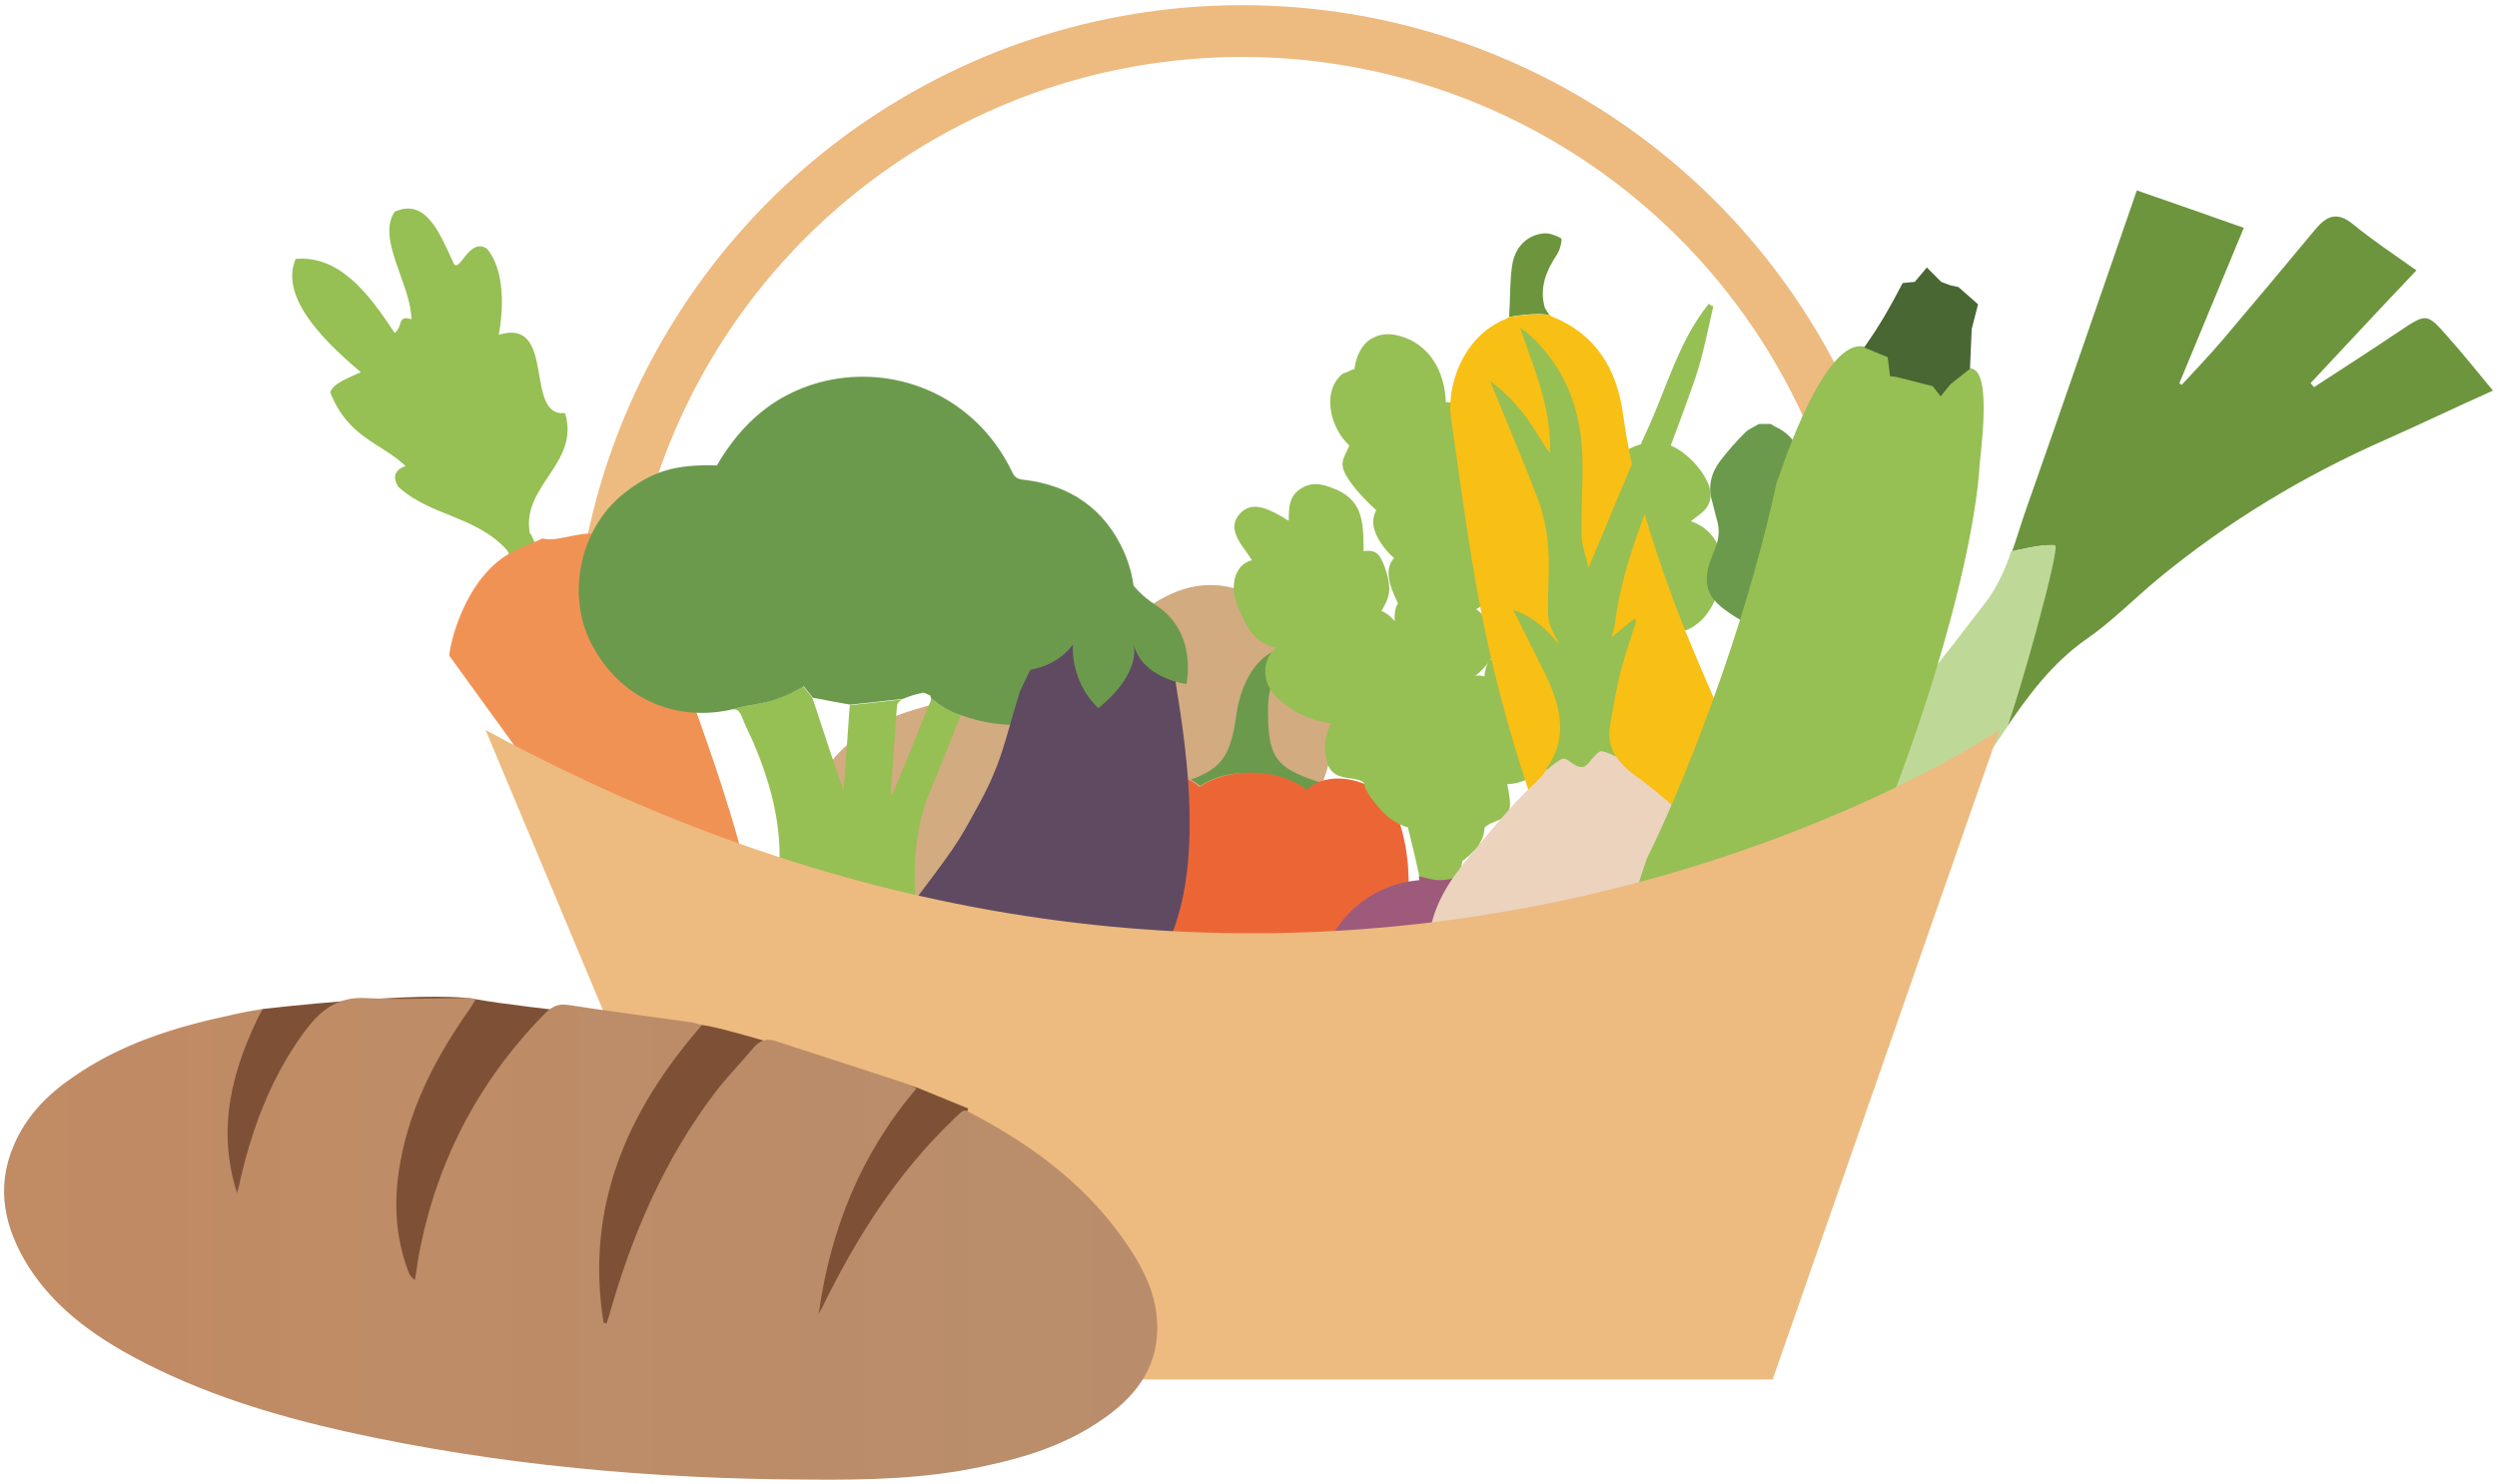 <?xml version="1.0" encoding="UTF-8" standalone="no"?>
<svg width="434px" height="258px" viewBox="0 0 434 258" version="1.1" xmlns="http://www.w3.org/2000/svg" xmlns:xlink="http://www.w3.org/1999/xlink" xmlns:sketch="http://www.bohemiancoding.com/sketch/ns">
    <!-- Generator: Sketch 3.3.3 (12081) - http://www.bohemiancoding.com/sketch -->
    <title>Untitled 2</title>
    <desc>Created with Sketch.</desc>
    <defs>
        <linearGradient x1="0.096%" y1="49.962%" x2="100.042%" y2="49.962%" id="linearGradient-1">
            <stop stop-color="#C18B63" offset="0%"></stop>
            <stop stop-color="#B98D6C" offset="100%"></stop>
        </linearGradient>
    </defs>
    <g id="Page-1" stroke="none" stroke-width="1" fill="none" fill-rule="evenodd" sketch:type="MSPage">
        <g id="panier" sketch:type="MSLayerGroup" transform="translate(0, 5)">
            <path d="M148.8,123.2 C157.8,116.4 172.2,116.4 182.4,112.2 C195.4,106.8 202.7,91.2 218.4,98.7 C245,111.3 227.4,142.3 213.5,156.6 C203.5,166.9 181.4,171.5 167.3,171.2 C151.2,170.8 140.7,162.8 139.6,146.5 C138.8,134.8 142.6,127.9 148.8,123.2 L148.8,123.2 Z" id="XMLID_7_" fill="#D2AB80" sketch:type="MSShapeGroup"></path>
            <circle id="XMLID_2_" stroke="#EDBA80" stroke-width="9" sketch:type="MSShapeGroup" cx="215.9" cy="112.2" r="111.8"></circle>
            <g id="XMLID_7769_" transform="translate(50, 31)" sketch:type="MSShapeGroup">
                <path d="M39.1,61.4 C38.9,61.1 38.3,59.9 38.1,59.6 C32.6,53.6 24.9,53.8 19.2,48.6 C18.2,46.9 18.6,45.7 20.5,45 C16.1,40.9 10.5,40.1 7.4,32.2 C7.9,30.6 10.6,29.7 12.7,28.7 C8.3,24.9 -1.8,16.3 1.4,9 C8.9,8.4 13.9,14.7 18.6,21.9 C20.1,20.7 19,18.7 21.5,19.5 C21.5,13.6 15.4,5.5 18.6,0.8 C24,-1.6 26.4,4.4 28.9,9.9 C30,11.3 31.5,5.3 34.6,7.2 C37.8,10.9 37.5,17.8 36.7,22.2 C46.8,19.1 41,36.6 48.2,35.8 C50.9,44.5 40.5,48.5 42.1,56.7 C42.7,57.3 42.7,58.4 43.3,58.5 L39.1,61.4 L39.1,61.4 Z" id="XMLID_7786_" fill="#96BF54"></path>
                <path d="M44.3,57.6 C47.4,58.4 51.3,55.7 55.8,57.2 C57.2,57.7 58.3,59.7 59.8,60.6 L70.2,85.4 C77.7,106.4 84.7,127.3 82.3,144.8 C66.9,137 55.9,117 43.9,99.8 L28.1,78 C28.1,76.3 30.7,64.3 39.1,59.9 L44.3,57.6 L44.3,57.6 Z" id="XMLID_7783_" fill="#F19255"></path>
            </g>
            <g id="XMLID_274_" transform="translate(100, 60)" sketch:type="MSShapeGroup">
                <g id="XMLID_2834_">
                    <g id="XMLID_2835_">
                        <path d="M67,59.3 C65,58.7 63,57.3 61.8,56.4 C61.8,56.6 61.8,56.9 61.7,57 C61.4,57.7 61.1,58.4 60.8,59.2 C58.9,63.8 57.1,68.4 55.2,72.9 C55.2,73 55,73 54.8,73.2 C55.1,68.4 55.5,63.7 55.8,59.1 C55.8,58.6 55.9,58.2 55.9,57.7 C55.9,57.3 56.4,56.8 56.8,56.6 L47.7,57.6 C47.7,58 47.6,58.5 47.6,58.9 C47.3,63.3 47,67.8 46.6,72.5 C45,67.8 43.5,63.3 42,58.7 C41.7,57.9 41.5,57.1 41.2,56.3 C41.2,56.3 41.2,56.3 39.6,54.3 C33.5,57.9 30.8,57.1 27.3,58.3 L27.7,58.3 L27.7,58.3 C28.3,58.4 28.6,58.8 28.9,59.5 C29.5,61.1 30.3,62.6 31,64.2 C34,71.3 36,78.7 35.4,86.6 C35.1,90.6 34.7,94.6 34.3,98.6 C34.1,100.9 35.1,102.6 37.3,102.6 C43.7,102.7 50.2,102.7 56.6,102.6 C58.6,102.6 59.8,101.1 59.7,99 C59.7,98.2 59.6,97.3 59.5,96.5 C58.7,88.4 58.4,80.4 61.6,72.7 C63.5,68.2 65.2,63.7 67,59.3 L67,59.3 Z" id="XMLID_7619_" fill="#96BF54"></path>
                        <path d="M88.2,56.9 C81.7,61.5 74.8,62.1 67,59.3 C65,58.7 63,57.3 61.8,56.4 C61.8,56.2 61.7,56 61.7,55.9 C61.4,55.8 61.1,55.6 60.8,55.5 C60.6,55.4 60.3,55.4 60.1,55.5 C59,55.7 57.9,56.1 56.9,56.5 L47.8,57.5 L44.5,56.9 L43,56.6 L41.3,56.3 C41.3,56.3 41.3,56.3 39.7,54.3 C33.6,57.9 30.9,57.1 27.4,58.3 C27.2,58.3 27.1,58.3 26.9,58.4 C17,60.5 7.8,56.2 3,47.3 C-1.7,38.7 0.7,27 8.3,20.9 C13.3,16.9 17.3,15.7 24.6,15.9 C26.7,12.3 29.3,9 32.6,6.4 C42.1,-1.1 55.9,-1.5 66,5.4 C70.4,8.4 73.6,12.3 75.9,17 C76.3,17.9 76.8,18.3 77.9,18.4 C86,19.3 92,23.5 95.3,30.8 C99.8,40.9 95.9,51.4 88.2,56.9 L88.2,56.9 Z" id="XMLID_2869_" fill="#6B9A4C"></path>
                    </g>
                </g>
            </g>
            <g id="XMLID_1251_" transform="translate(190, 107)" sketch:type="MSShapeGroup">
                <path d="M39.9,24.2 C39,24.4 37.6,26.5 36.7,26.9 C33,22.3 24.6,20.7 18.6,24.6 C18.1,24.2 17.5,23.8 17,23.5 C22.3,21.6 23.9,19.4 24.9,12.2 C25.9,5.1 30.3,-1.4 37.6,1 C40.8,2.8 37.8,8 34.2,6.2 C30.6,4.4 30.3,9.4 30.4,12.3 C30.4,20.6 32.7,21.7 39.9,24.2 L39.9,24.2 Z" id="XMLID_1307_" fill="#6B9A4C"></path>
                <path d="M40.8,78.3 C38.4,79.5 35.1,78.8 32.3,77.6 C32.1,77.9 31.9,78.3 31.8,78.5 C29.5,81.4 25.7,80 23.7,78.9 L23.7,78.9 C23.4,78.7 23.1,78.6 22.9,78.4 C22.6,78.2 22.3,78.1 22.2,78 C20.1,79.8 18.5,80.5 14.2,78.3 C9.6,75.9 -5.5,48.9 2.4,29.2 C3.4,25.3 10.7,20.4 16.9,23.7 L16.9,23.7 C17.5,24 18,24.4 18.5,24.8 C23.4,21.4 32.1,21.4 37.1,25.3 C42.2,20.6 51.9,25.3 52.6,29.2 C60.5,48.9 45.4,75.9 40.8,78.3 L40.8,78.3 Z" id="XMLID_1310_" fill="#EC6635"></path>
            </g>
            <g id="XMLID_1253_" transform="translate(152, 90)" sketch:type="MSShapeGroup">
                <path d="M27.1,21.4 C26.8,22.1 25.5,24.6 25.2,25.4 C22.5,34.2 22.1,37.8 17.6,45.8 C14.3,51.8 14.6,51.5 4,65.5 C-7.6,83.6 14.5,92 14.5,92 C26.2,95.7 36.1,87.6 36.1,87.6 C36.1,87.6 47.1,80.9 52.3,65.7 C56.9,52.2 54,33.9 52.3,23.4 C38.8,2.6 30.2,21.2 27.1,21.4 L27.1,21.4 Z" id="XMLID_271_" fill="#5F4A62"></path>
                <path d="M24.3,21.6 C24.3,21.6 25.7,13.3 31.2,10 C35.8,7.3 37.4,4.1 38,2.1 C38.3,1 39.3,0.3 40.4,0.3 L40.4,0.3 C41.7,0.3 42.9,1.3 43.1,2.6 C43.4,4.5 44.6,7.4 48.9,10.2 C56.3,15 54.2,23.9 54.2,23.9 C54.2,23.9 46.5,23 45,16.9 C45,16.9 46.7,21.8 38.9,28.1 C33.8,23.2 34.5,17 34.5,17 C34.5,17 31.5,21.8 24.3,21.6 L24.3,21.6 Z" id="XMLID_1188_" fill="#6B9A4C"></path>
            </g>
            <g id="XMLID_122_" transform="translate(214, 53)" sketch:type="MSShapeGroup">
                <path d="M82.3,49.2 C79.4,52.5 76.1,52.3 72.8,52.2 C71.4,52.2 70,52.1 68.6,52.3 C68.9,52.7 69.2,53.2 69.6,53.7 C70.8,55.4 72.2,57.2 71.9,58.9 C71.6,60.3 69.6,61.5 68.3,62.2 C68.1,62.3 68,62.4 67.9,62.4 C65.4,63.9 63,64.5 59.5,64.7 C58.7,64.7 57.9,64.6 57.1,64.6 C56.6,64.6 56.2,64.5 55.7,64.5 C56.6,66.1 57.5,67.8 57.7,69.4 C58.1,71.7 57.3,73.5 55.3,75.1 C51.9,77.7 49.6,78.3 48,78.3 C48,78.6 48.1,79.1 48.2,79.5 C48.4,80.8 48.7,82.2 48.1,83.2 C47.6,84.1 46.7,84.5 45.9,84.8 C45.5,85 45.1,85.1 44.8,85.3 C44,85.8 44,85.8 44,86.2 C44,86.5 43.9,86.8 43.8,87.3 C43.7,87.7 43.4,88.2 43.2,88.6 C43.1,88.8 43,89.1 42.9,89.2 C42.9,89.3 42.7,89.5 42.3,89.8 L42.3,89.8 L42.1,90 C42.1,90 42.1,90 42,90.1 C41.9,90.1 41.9,90.2 41.8,90.3 L41.6,90.5 C41.5,90.6 41.4,90.6 41.4,90.7 C41.4,90.8 41.2,90.9 41.1,90.9 C40.8,91.2 40.6,91.4 40.4,91.5 C40.3,91.6 40.3,91.6 40.2,91.6 L40.2,91.6 C39.2,96.3 38.5,99.8 38.3,101.2 L38.2,101.2 C38,101.2 37.8,101.2 37.5,101.1 L36.5,101 C36,101 35.5,100.9 35.1,100.9 L34.6,100.9 L34,100.9 C33.5,98 32.4,92.5 30.7,85.8 L30.7,85.8 C30.4,85.8 28.2,85.1 26.3,83.1 C25.2,81.9 24.1,80.5 23.6,79.6 C23.4,79.2 23.1,78.6 23.1,78.1 C22.5,77.6 21.6,77.4 20.7,77.3 C19.1,77.1 17.2,76.8 16.6,74.3 C16,72.1 16.3,69.6 17.4,67.7 C15.6,67.6 13.5,66.9 11.4,65.8 C8.8,64.4 6.9,62.5 6.3,60.8 C5.7,59.2 5.8,57.6 6.5,56.2 C6.8,55.6 7.3,55 7.8,54.6 C6.3,54.3 5,53.6 4,52.5 C2.7,51.1 1.9,49.2 1,47.1 C0.3,45.4 0.1,42.8 1.3,41 C1.8,40.2 2.7,39.6 3.6,39.4 C3.3,38.9 3,38.5 2.6,37.9 C1.2,36 -0.7,33.4 1.7,31.1 C3.9,28.9 7,30.8 9.3,32.1 C9.5,32.3 9.8,32.4 10,32.5 L10,32.4 C10,30.2 10,27.9 12.7,26.6 C14.4,25.8 15.9,26.2 17.5,26.8 C22.8,28.7 22.9,32.6 23,36.6 L23,37.8 L23.1,37.8 C23.8,37.7 24.7,37.7 25.3,38.2 C26.4,39 27.2,42.2 27.3,42.8 C27.8,45.2 27.1,46.4 26.3,47.9 C26.2,48 26.2,48.1 26.1,48.2 C26.9,48.5 27.8,49.2 28.4,50 L28.4,49.4 C28.4,48.6 28.5,47.5 29,46.9 C29,46.9 28.9,46.8 28.9,46.7 C27.9,44.6 26.3,41.2 28.3,39 C26.9,37.8 25,35.5 24.7,33.2 C24.6,32.3 24.8,31.4 25.2,30.7 C23.9,29.5 21.4,27.1 20,24.7 C18.9,22.8 19.4,21.9 19.9,20.8 C20.1,20.4 20.3,20 20.5,19.5 L20.5,19.4 C17.6,16.8 16,11.4 18.3,8.1 C19,7.2 19.2,7 19.8,6.8 C20,6.7 20.2,6.7 20.5,6.5 C20.9,6.3 21.2,6.2 21.4,6.2 C21.4,6 21.5,5.7 21.6,5.1 C22.1,3 23.2,1.4 24.7,0.7 C26.2,-0.1 28.1,-0.1 30.2,0.7 C34.5,2.3 37.1,6.5 37.3,11.9 C38,12 38.6,11.9 39.1,11.9 C40.3,11.8 41.5,11.7 43.2,13 C45.3,14.7 45.6,17.3 45.9,19.7 L46,20.1 C46.4,23.2 46.3,25.6 44.6,28.3 L44.4,28.6 C44,29.1 43.7,29.7 43.4,30.2 C44.4,30.1 45.3,30.4 46.3,31 C48.2,32.3 49.8,35 49.9,37.3 C50,39.6 48.7,41.2 47.5,42.7 C47.3,43 47,43.3 46.8,43.5 C46.6,43.8 46.4,44 46.2,44.3 C45.2,45.7 44.2,47 42.6,47.9 C44.5,49.3 46.3,52.4 45.8,54.9 C45.7,55.6 45.3,56.3 44.9,56.9 C44.2,57.9 43.3,58.8 42.4,59.5 C42.9,59.4 43.4,59.4 44,59.6 C44.1,58.6 44.3,57.6 44.9,56.9 C45.2,56.5 45.7,56.1 46.4,55.9 C46.4,55 46.2,54 45.9,53 C45.5,51 45,49 46,47.6 C46.5,46.8 47.5,46.4 48.8,46.1 C48.8,42.6 49.8,41.1 52.9,40.2 L52.9,38 C52.8,35.3 52.7,32.6 54.5,30.1 C55.7,28.5 57.8,26.8 59.8,26.9 C60.5,27 61.3,27.2 62,28.1 C63.1,25.4 65.9,22.4 67.8,20.9 C70.2,19.1 73.1,18.5 75.9,19.3 C77.4,19.7 79.3,21.1 80.8,22.8 C81.8,24 83.5,26.2 83.3,28.5 C83.1,30.2 81.9,31.1 80.8,31.9 C80.5,32.1 80.2,32.4 79.9,32.6 C82.4,33.5 84.1,35.2 85,37.8 C85.8,41.8 84.8,46.2 82.3,49.2 L82.3,49.2 Z" id="XMLID_210_" fill="#96BF54"></path>
                <path d="M53.4,114.1 C53.4,124.5 44.9,133 34.5,133.2 C31.5,135.2 32.2,140.7 32.2,140.7 C34.8,151.1 29.1,152 30.7,150.5 C32.4,149 32.6,144.2 29.6,140.8 C27.7,138.7 28.6,134.9 29.5,132.5 C21.2,130.4 15.1,122.9 15.1,114 C15.1,104 22.8,95.8 32.7,95 L32.6,94.3 C32.6,94.3 34.6,94.9 35.9,95 C37.5,95.1 39.6,94.4 39.6,94.4 L39.3,95.6 C47.4,97.9 53.4,105.3 53.4,114.1 L53.4,114.1 Z" id="XMLID_484_" fill="#9E5A7A"></path>
            </g>
            <g id="XMLID_68_" transform="translate(296, 68)" sketch:type="MSShapeGroup">
                <path d="M27.2,32.8 C27,33.5 27,34.3 27,35.1 C27,37.7 26.8,40.2 26,42.7 C25.7,43.4 25.8,44.3 25.8,45.1 C25.8,45.6 25.9,46 25.9,46.5 C26.4,49.7 25.7,52.7 23.6,55.2 C22.9,56 22.5,57 21.8,58 C19.6,57.4 16.9,58 16.9,58 C17.2,56.5 17.6,54.9 17.9,53.4 C18.3,51.4 17.6,49.8 15.9,48.7 C15,48.1 14.1,47.4 13.1,46.8 C11.1,45.5 9.9,43.6 9.4,41.2 C9.2,40.1 8.9,39 8.7,37.9 C8.4,36.5 7.7,35.4 6.4,34.7 C5.5,34.2 4.6,33.6 3.8,33 C0.7,30.7 1.02140518e-14,28.4 1.2,24.7 C1.5,23.8 1.9,22.9 2.2,22.1 C2.8,20.5 2.9,18.9 2.4,17.3 C2.1,16.3 1.9,15.3 1.6,14.2 C0.8,11.6 1.4,9.2 3,7.1 C4.3,5.4 5.8,3.7 7.3,2.2 C7.9,1.6 8.9,1.2 9.7,0.7 L11.8,0.7 C12,0.8 12.2,1 12.4,1.1 C14.5,2 15.9,3.5 16.9,5.6 C18.6,9.6 20.4,13.5 22.1,17.5 C22.5,18.4 23,19.3 23.6,20.1 C23.9,20.6 24.3,21.2 24.8,21.6 C27.8,24.9 28.5,28.6 27.2,32.8 L27.2,32.8 Z" id="XMLID_971_" fill="#6B9A4C"></path>
                <path d="M34.6,70 C34.6,78.9 27.4,86.2 18.4,86.3 C15.8,88 16.4,92.7 16.4,92.7 C18.6,101.6 13.7,102.4 15.1,101.1 C16.5,99.8 16.7,95.7 14.1,92.9 C12.5,91.1 13.3,87.9 14,85.8 C6.9,84 1.7,77.6 1.7,70.1 C1.7,61.3 8.7,54.1 17.5,53.9 L18,53.9 L18.5,53.9 L19.7,54 L20.5,54.1 L21.1,54.1 L21.2,54.1 C28.9,55.5 34.6,62 34.6,70 L34.6,70 Z" id="XMLID_73_" fill="#5F4A62"></path>
            </g>
            <g id="XMLID_1311_" transform="translate(278, 28)" sketch:type="MSShapeGroup">
                <path d="M155.3,34.9 C148.8,37.8 142.8,40.7 136.7,43.4 C122.4,49.7 109.1,57.7 97,67.7 C92.8,71.2 89,75.1 84.5,78.2 C78.7,82.3 74.6,87.8 70.8,93.4 C72.4,89.9 78.5,62.3 77.6,61.9 C76.6,61.6 71.7,62.9 71.7,62.9 C72.6,60.4 73.3,57.9 74.2,55.4 C80.6,37.2 86.9,18.9 93.4,0.1 C99.8,2.3 105.7,4.4 112,6.6 C108.2,15.7 104.5,24.7 100.8,33.6 C100.9,33.7 101,33.8 101.2,33.9 C103.6,31.3 106,28.8 108.3,26.1 C113.7,19.7 119.1,13.3 124.4,6.9 C126.4,4.5 128.2,3.7 131,6 C134.3,8.7 137.9,11.1 142,14 C135.7,20.6 129.7,27.1 123.6,33.6 C123.8,33.8 124,34.1 124.2,34.3 C129.1,31.1 134.1,27.9 139,24.6 C143.8,21.4 143.8,21.4 147.5,25.6 C150,28.4 152.4,31.4 155.3,34.9 L155.3,34.9 Z" id="XMLID_7776_" fill="#6D953E"></path>
                <path d="M70.8,93.4 C70.8,93.5 70.7,93.5 70.7,93.6 C68.5,96.9 66.3,100.1 63.9,103.2 C52.6,117.8 41.7,132.7 30.9,147.7 C28,151.7 25.8,156.4 23.3,160.7 C22.9,161.3 22.5,162 22.1,162.6 C21,163.9 7.7,167.6 6,167.1 C4.8,166.7 3.2,166.6 3.1,165 C3,164.3 3.2,163.5 3,162.8 C2.7,161.8 1.6,161.2 0.8,160.5 C0.7,160.4 0.6,160.3 0.5,160.1 C0.4,159.8 0.6,159.6 0.7,159.3 C1.7,157.7 2.2,155.8 2.2,153.9 C2.2,152.3 1.9,150.3 2.8,148.8 C3.4,147.6 4,146.1 5.1,145.4 C12.7,140.6 17.7,133.4 23.1,126.7 C38,108.5 52.9,90.3 67.2,71.6 C69.1,69.1 70.5,66 71.6,62.8 C71.6,62.8 78.3,61.4 79.2,61.8 C80.2,62.2 72.4,89.9 70.8,93.4 L70.8,93.4 Z" id="XMLID_7778_" fill="#BED997"></path>
                <path id="XMLID_7735_" fill="#000000" d="M70.8,93.4 C70.8,93.5 70.7,93.6 70.7,93.6 L70.7,93.6 C70.7,93.5 70.8,93.4 70.8,93.4 L70.8,93.4 Z"></path>
            </g>
            <g id="XMLID_32_" transform="translate(252, 35)" sketch:type="MSShapeGroup">
                <path d="M17.4,14.8 C15.2,14.2 10.3,15.1 10.3,15.1 C10.5,12.1 10.4,9.1 10.8,6.3 C11.2,3.4 12.9,1.1 16,0.6 C17.1,0.4 18.4,0.9 19.3,1.4 C19.6,1.5 19.2,3.3 18.7,4.1 C16.8,7 15.5,9.9 16.5,13.5 C16.7,13.8 17,14.4 17.4,14.8 L17.4,14.8 Z" id="XMLID_99_" fill="#6D953E"></path>
                <path d="M52.2,138.4 C46.3,138.9 40.4,138.5 35.3,135.3 C32.6,133.6 30.1,131.1 28.2,128.5 C23.5,122.3 20.3,115.3 17.5,108.1 C11.7,92.9 7.3,77.3 4.5,61.3 C2.8,51.8 1.6,42.2 0.2,32.7 C-0.6,27 2.3,18.5 9.6,15.5 C9.9,15.4 10.1,15.2 10.3,15.1 C10.3,15.1 15.2,14.3 17.4,14.8 C17.5,14.9 17.6,14.9 17.7,15 C25.4,18.1 29,24.1 30.1,32 C31.6,43 34.9,53.5 38.7,63.9 C41.6,71.8 45.1,79.5 48.4,87.2 C50.9,93 55.2,97.5 59.3,102 C62.8,105.9 65.6,110.1 67.1,115.3 C69.8,124.6 64.2,137.4 52.2,138.4 L52.2,138.4 Z" id="XMLID_91_" fill="#F8BF14"></path>
            </g>
            <g id="XMLID_4_" transform="translate(248, 47)" sketch:type="MSShapeGroup">
                <path d="M49.8,1.2 C48.8,5.5 48,9.8 46.6,13.9 C44,21.4 41.1,28.8 38.3,36.2 C35.8,42.7 33.6,49.3 32.7,56.3 C32.6,57.2 32.3,58 32.1,58.8 L36,55.6 C36.1,55.7 36.3,55.8 36.4,55.9 C35.5,58.8 34.5,61.6 33.7,64.6 C32.9,67.8 32.4,71 31.8,74.3 C31.5,76.3 31.9,78 32.8,79.4 C26.5,87.7 21.3,81.1 20.7,81.7 C24.7,76.3 23.3,70.6 20.3,64.6 C18.6,61.2 16.9,57.8 15,54 C20.8,55.9 23.7,61.5 22.8,59.6 C22.1,58.2 21.2,56.7 21.1,55.1 C20.9,51.2 21.4,47.2 21.1,43.2 C20.9,40.4 20.3,37.4 19.3,34.7 C16.6,27.7 13.6,20.7 11,14.2 C11.9,15 13.4,16.1 14.7,17.5 C16,18.9 17.2,20.3 18.2,21.9 C19.3,23.5 20.2,25.2 21.4,26.8 C21.7,19.1 18.7,12.2 16.2,5 C16.6,5.3 17.1,5.5 17.5,5.9 C23.7,11.4 26.6,18.5 27,26.6 C27.2,31.4 26.8,36.3 26.9,41.1 C26.9,42.8 27.6,44.4 28.1,46.7 C31.6,38.5 34.6,30.8 38.1,23.2 C41.6,15.7 43.7,7.4 49,0.8 C49.3,1.1 49.6,1.2 49.8,1.2 L49.8,1.2 Z" id="XMLID_6_" fill="#96BF54"></path>
                <path d="M50.4,96.5 C56.8,105.3 58.7,114.7 53.7,124.8 C51.4,129.6 47.6,133.1 43.1,135.8 C41.3,136.9 39.3,137.5 37.4,138.5 C36.5,139 35.8,139.7 35,140.4 C34.9,140.3 34.7,139.8 34.4,139.3 C34.3,139.3 34.1,139.4 34,139.4 C34,140.1 34.1,140.7 34.1,141.4 C33.9,141.3 33.8,141.2 33.6,141.2 C33.4,141.6 33.2,142 32.9,142.6 C32.1,141.8 31.3,141 30.3,139.9 C30,141.1 29.6,142.2 29.3,143.2 C29.1,143.2 28.9,143.2 28.7,143.3 C28.6,142.5 28.4,141.6 28.3,140.5 C27.6,141.6 27.1,142.5 26.5,143.5 C26.1,142.6 25.8,141.9 25.6,141.5 C24.6,141.6 23.8,141.6 23,141.7 C23.1,141.3 23.2,140.9 23.3,140.3 C22.9,140.5 22.5,140.7 22,141 C22.2,140.5 22.3,140.2 22.6,139.5 C21.9,140 21.2,140.5 20.5,141 C20.7,140.6 20.8,140.2 21.1,139.8 C19.6,138.9 17.9,138.3 16.3,137.5 C14.8,136.8 13.3,136 11.9,135.1 C3.5,129.4 -0.7,121.4 0.4,111.1 C0.9,105.7 3.8,101.2 7.2,97.1 C10.9,92.7 14.5,88.1 18.7,84.2 C19.5,83.5 20.2,82.7 20.7,81.9 L20.8,81.9 C21,81.7 22,80.8 23.3,80 C24.4,79.3 25.5,81.6 27.2,81.3 C28.1,81.2 29.5,78.3 30.5,78.6 C31.3,78.8 32.1,79.1 33,79.6 C33.7,80.7 34.7,81.7 35.8,82.5 C41.2,86.4 46.3,90.9 50.4,96.5 L50.4,96.5 Z" id="XMLID_5_" fill="#EBD3BE"></path>
            </g>
            <g id="XMLID_646_" transform="translate(282, 41)" sketch:type="MSShapeGroup">
                <g id="XMLID_77_">
                    <g id="XMLID_83_" transform="translate(0, 13.638)" fill="#96BF54">
                        <path d="M62.1,20.9 C61.5,31.4 57.4,49.3 50.5,69.1 C44,87.9 36.7,103.9 30.8,112.8 L30.8,112.8 C24.5,123.8 15.8,130.2 8.9,127.8 C0.1,124.8 -2.3,108.7 3.5,91.8 L4.2,89.7 C8.4,81.2 13,70 17.3,57.6 C21.6,45.2 24.8,33.5 26.8,24.2 L27.4,22.6 C30.8,12.7 36.6,-0.4 41.9,0.6 L46,2.3 L48.4,2.8 L49.8,3.3 L53.6,3.9 L55.2,4.9 L56.8,7.1 L60.2,4.4 C63.8,4.1 62.8,14.4 62.1,20.9 L62.1,20.9 Z" id="XMLID_84_"></path>
                    </g>
                    <g id="XMLID_79_" transform="translate(42, 0)" fill="#486732">
                        <path d="M19.8,6.9 L18.7,11.2 L18.4,18.1 L15,20.8 L13.3,22.9 L11.9,21.1 L11.8,21.1 L5.5,19.5 L4.5,19.4 L4.1,16.1 L0,14.4 C2.7,10.6 4.5,7.4 6.7,3.2 L8.8,3 L10.9,0.5 L13.4,3 L15,3.6 L16.4,3.9 L19.8,6.9 L19.8,6.9 Z" id="XMLID_81_"></path>
                    </g>
                </g>
            </g>
            <path d="M308.1,234.8 L131.7,234.8 L84.4,121.9 C230.6,201.4 347.5,121.9 347.5,121.9 L308.1,234.8 L308.1,234.8 Z" id="XMLID_1_" fill="#EDBA80" sketch:type="MSShapeGroup"></path>
            <g id="XMLID_11_" transform="translate(0, 168)" sketch:type="MSShapeGroup">
                <g id="XMLID_70_">
                    <g id="XMLID_74_" transform="translate(20, 0)" fill="#7E5137">
                        <path d="M25.6,2.4 C25.6,2.4 53.8,-0.9 62.7,0.7 C71.6,2.3 97.5,4.8 102.1,5.2 C106.7,5.6 139.5,16.1 139.5,16.1 L148.3,19.7 L125.1,72.6 L0.6,44.7 L25.6,2.4 L25.6,2.4 Z" id="XMLID_75_"></path>
                    </g>
                    <g id="XMLID_71_" fill="url(#linearGradient-1)">
                        <path d="M45.6,2.4 C40.3,12.8 37.6,23.1 41.2,34.4 C41.3,34 41.4,33.7 41.5,33.3 C43.6,23.7 46.9,14.6 52.8,6.5 C55.5,2.8 58.5,0.2 63.6,0.5 C69.6,0.8 75.6,0.5 81.7,0.5 C82,0.5 82.2,0.6 82.7,0.7 C82.3,1.3 82,1.9 81.7,2.3 C76,10.4 71.4,19 69.6,28.9 C68.4,35.4 68.6,41.8 71,48.1 C71.2,48.6 71.5,49.1 72.1,49.5 C72.3,48.4 72.5,47.4 72.6,46.3 C75.5,29.6 82.9,15.2 94.7,3.2 C95.9,2 97,1.4 98.8,1.7 C105.9,2.8 113,3.7 120.1,4.7 C120.7,4.8 121.2,5 122,5.2 C108.9,20.2 101.7,36.9 104.9,56.9 C105.1,57 105.3,57 105.4,57.1 C105.6,56.6 105.7,56.1 105.9,55.6 C109.8,41.7 115.5,28.5 124.3,16.9 C126.4,14.2 128.8,11.7 131,9.1 C132.1,7.9 133.2,7.4 134.9,8 C142.5,10.5 150.1,12.9 157.6,15.4 C158.1,15.6 158.6,15.9 159.3,16.2 C149.6,27.6 144.3,40.8 142.3,55.4 C142.5,55 142.7,54.7 142.9,54.3 C148.8,42.2 155.9,31 165.7,21.6 C167.9,19.5 167.3,19.8 169.7,21 C180.2,26.6 189.5,33.7 196.2,43.8 C198.8,47.7 200.8,51.8 201.1,56.5 C201.6,64 197.9,69.3 192.1,73.4 C185.7,78 178.5,80.3 170.9,81.9 C160.8,84.1 150.6,84.3 140.3,84.2 C113.3,84.1 86.6,81.7 60.3,75.9 C47.4,73 34.9,69.2 23.2,62.9 C16,59 9.4,54.2 4.9,47.1 C0.8,40.5 -0.8,33.5 2.4,26.1 C4.5,21.1 8.2,17.3 12.6,14.3 C21,8.4 30.5,5.5 40.4,3.4 C42.1,3 43.7,2.7 45.6,2.4 L45.6,2.4 Z" id="XMLID_72_"></path>
                    </g>
                </g>
            </g>
        </g>
    </g>
</svg>